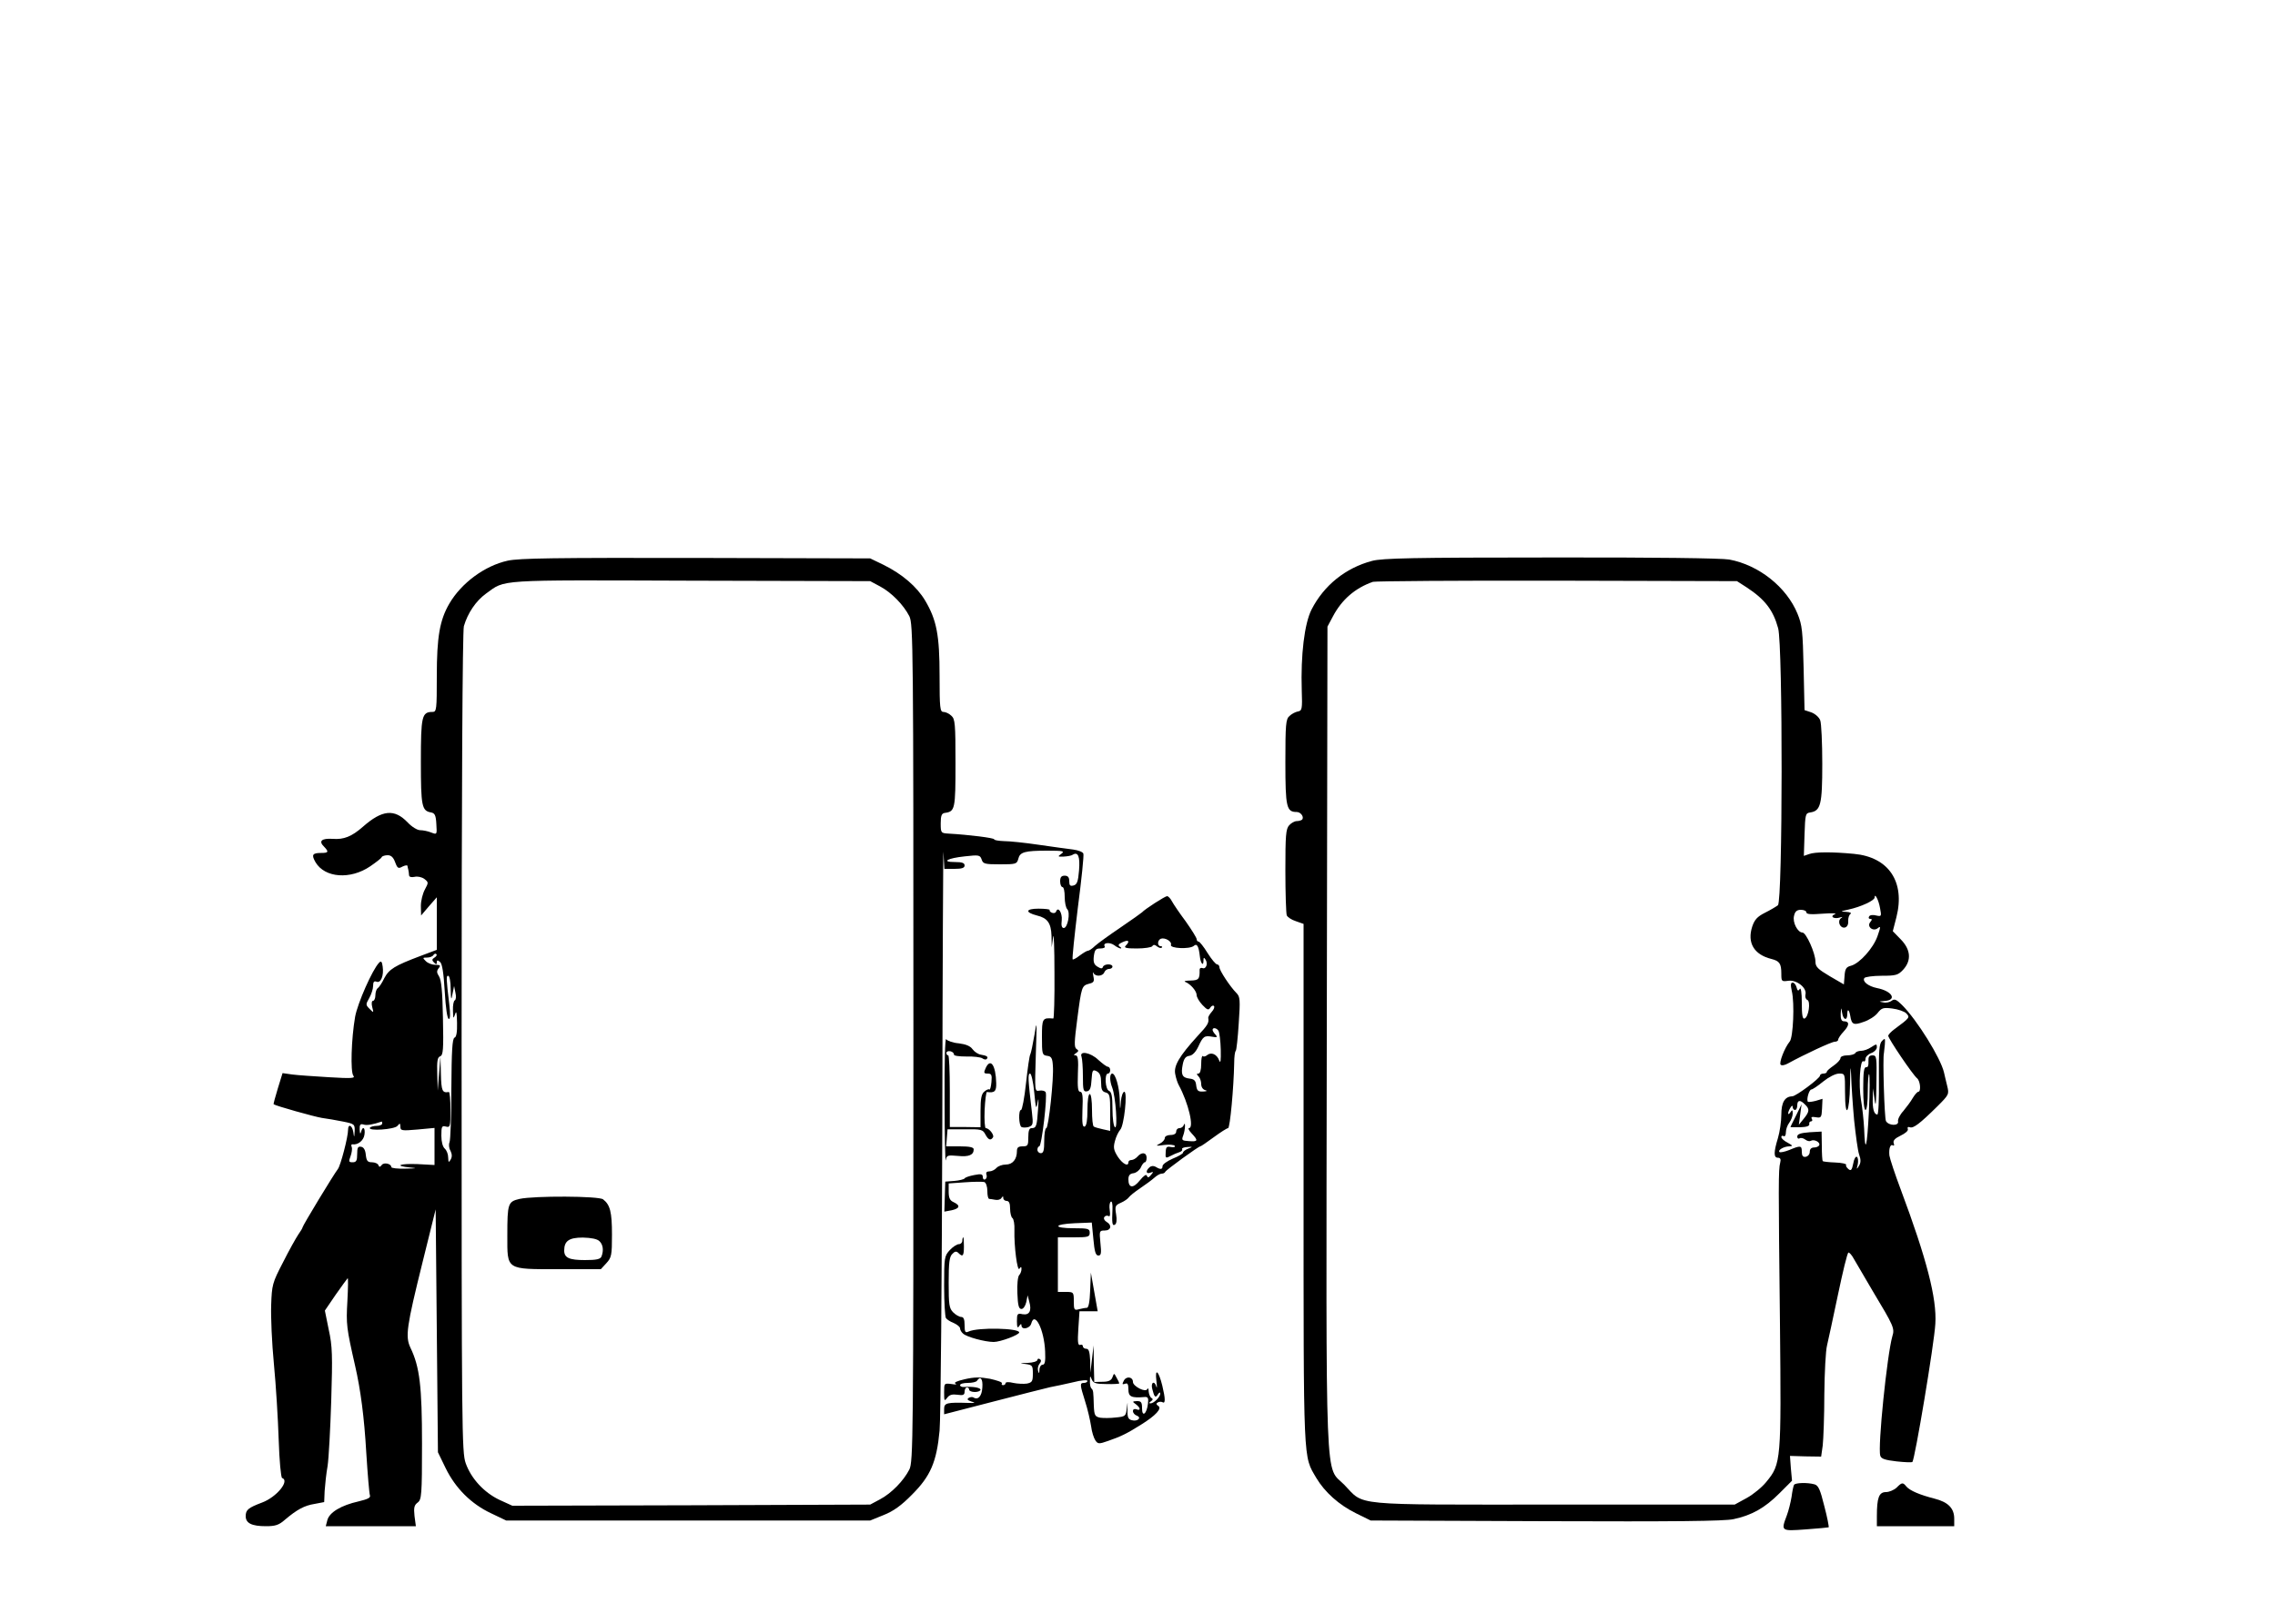 <?xml version="1.0" standalone="no"?>
<!DOCTYPE svg PUBLIC "-//W3C//DTD SVG 20010904//EN"
 "http://www.w3.org/TR/2001/REC-SVG-20010904/DTD/svg10.dtd">
<svg version="1.0" xmlns="http://www.w3.org/2000/svg"
 width="1000pt" height="714pt" viewBox="0 0 1000 714"
 preserveAspectRatio="xMidYMid meet">
<g transform="translate(0,714) scale(0.1,-0.1)"
fill="#000000" stroke="none">
<path d="M2232 4675 c-101 -22 -204 -98 -257 -189 -42 -72 -55 -146 -55 -318
0 -149 -1 -158 -19 -158 -47 0 -51 -19 -51 -219 0 -196 4 -216 45 -223 16 -3
21 -12 23 -51 3 -47 3 -47 -23 -37 -15 6 -36 10 -48 10 -13 0 -37 15 -55 34
-58 61 -112 56 -197 -19 -49 -43 -84 -57 -133 -53 -49 3 -63 -10 -37 -35 21
-22 19 -27 -13 -27 -39 0 -44 -8 -25 -41 41 -69 153 -77 240 -18 26 18 50 36
51 41 2 4 14 8 26 8 15 0 25 -9 33 -31 10 -27 14 -29 32 -19 12 6 22 7 22 3 1
-4 2 -12 4 -18 1 -5 3 -16 3 -23 1 -8 10 -10 25 -7 12 3 31 -1 42 -9 19 -15
19 -16 3 -46 -10 -18 -18 -50 -18 -73 l1 -42 34 40 35 40 0 -116 0 -115 -72
-27 c-114 -43 -138 -58 -159 -98 -10 -21 -23 -40 -29 -44 -5 -3 -10 -17 -10
-31 0 -13 -5 -24 -10 -24 -6 0 -8 -11 -4 -27 7 -27 7 -27 -11 -9 -18 18 -18
20 -2 48 9 16 17 40 17 53 0 18 4 23 15 19 19 -8 33 27 27 67 -3 22 -7 26 -16
16 -29 -30 -94 -177 -105 -237 -17 -98 -21 -242 -8 -259 10 -12 -7 -13 -108
-7 -66 4 -139 9 -161 12 l-42 6 -21 -68 c-11 -37 -20 -68 -18 -69 9 -7 180
-55 212 -60 22 -3 64 -10 93 -16 50 -10 52 -12 51 -42 -2 -30 -2 -31 -6 -4 -5
30 -23 38 -23 10 0 -32 -33 -158 -45 -173 -18 -23 -155 -249 -155 -256 0 -3
-9 -18 -19 -32 -10 -15 -41 -70 -67 -122 -47 -90 -49 -100 -52 -187 -2 -51 3
-168 12 -260 9 -93 18 -242 21 -333 3 -94 10 -166 15 -168 35 -12 -24 -84 -88
-108 -61 -23 -72 -32 -72 -60 0 -31 27 -44 89 -44 41 0 57 5 83 28 53 45 86
63 131 70 l42 8 2 49 c2 28 7 77 13 110 5 33 12 162 16 288 6 197 5 239 -11
311 l-17 84 47 69 c26 37 50 70 53 73 3 3 2 -42 -1 -100 -6 -103 -4 -118 34
-285 24 -105 40 -225 49 -382 6 -95 13 -179 16 -187 4 -11 -9 -17 -50 -27 -76
-17 -128 -48 -137 -82 l-7 -27 198 0 198 0 -6 45 c-4 37 -1 48 14 59 17 13 19
32 19 258 0 253 -10 338 -51 423 -23 49 -17 92 53 374 l58 234 5 -534 5 -534
34 -70 c43 -88 112 -157 199 -198 l67 -32 800 0 800 0 59 24 c43 17 78 42 125
90 81 81 108 143 121 281 5 52 10 662 12 1355 1 693 4 1227 5 1188 l4 -73 44
0 c33 0 45 4 45 15 0 11 -11 15 -42 15 -63 0 -34 17 43 25 62 7 67 6 74 -14 6
-19 14 -21 80 -21 70 0 75 1 81 24 7 30 28 36 128 36 70 0 77 -2 61 -14 -17
-12 -16 -13 11 -12 16 1 34 4 39 8 24 15 33 -8 28 -69 -4 -49 -9 -62 -24 -66
-15 -4 -19 0 -19 19 0 17 -6 24 -20 24 -15 0 -20 -7 -20 -25 0 -14 5 -25 10
-25 6 0 10 -19 10 -43 0 -24 5 -48 11 -54 15 -15 2 -83 -15 -83 -9 0 -12 11
-9 34 3 33 -16 63 -25 38 -2 -6 -10 -8 -18 -5 -7 3 -12 8 -10 12 3 3 -20 6
-49 6 -57 0 -61 -16 -7 -30 46 -11 62 -33 64 -89 l1 -51 6 45 c3 25 6 -46 6
-157 1 -111 -2 -201 -5 -201 -48 4 -50 1 -50 -81 0 -75 1 -80 23 -83 18 -2 23
-10 25 -43 5 -54 -19 -275 -29 -275 -5 0 -9 -25 -9 -55 0 -42 -3 -55 -15 -55
-8 0 -15 7 -15 15 0 8 4 15 8 15 11 0 37 224 28 239 -4 5 -16 8 -27 6 -21 -4
-21 -3 -16 158 5 149 5 156 -6 87 -7 -41 -15 -79 -18 -85 -4 -5 -12 -63 -19
-127 -7 -65 -17 -118 -22 -118 -12 0 -10 -68 2 -75 6 -3 20 -3 31 0 20 7 21
12 15 64 -17 145 -19 171 -8 171 5 0 14 -37 18 -82 7 -75 9 -79 15 -43 4 23 5
10 2 -30 -5 -77 -8 -85 -29 -85 -10 0 -14 -12 -14 -40 0 -36 -2 -40 -25 -40
-19 0 -25 -5 -25 -21 0 -36 -19 -59 -49 -59 -16 0 -34 -7 -41 -15 -7 -8 -21
-15 -31 -15 -12 0 -16 -5 -13 -14 3 -8 1 -17 -5 -21 -6 -3 -11 1 -11 10 0 13
-7 15 -37 9 -21 -4 -40 -10 -43 -15 -3 -4 -23 -9 -45 -11 l-40 -3 -2 -66 -2
-66 32 6 c36 8 40 21 8 36 -16 7 -21 19 -21 46 l0 36 72 5 c40 3 78 3 85 1 7
-3 13 -20 13 -39 0 -19 3 -34 8 -35 4 0 16 -2 27 -4 11 -2 23 1 27 8 6 9 8 9
8 0 0 -7 7 -13 15 -13 10 0 15 -10 15 -34 0 -19 5 -38 10 -41 6 -4 10 -28 9
-53 -2 -72 13 -185 22 -170 7 10 9 10 9 -2 0 -9 -5 -21 -10 -26 -6 -6 -10 -41
-8 -80 2 -53 6 -69 18 -69 8 0 17 13 21 30 l6 30 7 -27 c12 -41 1 -61 -29 -56
-23 5 -25 2 -25 -31 0 -27 3 -32 10 -21 6 10 10 11 10 3 0 -22 37 -14 43 8 15
57 57 -27 61 -123 2 -43 -1 -58 -11 -58 -7 0 -14 -10 -14 -22 -1 -18 -2 -19
-6 -5 -3 10 0 24 7 32 7 9 8 15 0 20 -5 3 -10 1 -10 -4 0 -6 -19 -12 -42 -13
-37 -1 -39 -2 -10 -5 30 -4 32 -7 32 -42 0 -34 -3 -39 -26 -44 -14 -2 -41 -1
-60 3 -19 5 -34 4 -34 -1 0 -5 -5 -9 -11 -9 -5 0 -8 4 -5 8 3 5 -21 13 -52 20
-44 8 -69 8 -112 -2 -35 -8 -49 -15 -40 -19 8 -4 0 -5 -17 -2 -33 4 -33 4 -33
-37 0 -37 1 -40 13 -24 10 14 23 17 45 14 26 -4 32 -1 32 14 0 10 5 18 10 18
6 0 10 -4 10 -10 0 -5 11 -10 25 -10 14 0 25 5 25 10 0 9 -34 15 -72 12 -10
-1 -18 3 -18 8 0 6 15 10 34 10 19 0 38 4 41 10 14 22 26 8 23 -30 -2 -38 -19
-57 -39 -44 -5 3 -15 2 -21 -2 -9 -6 -5 -10 12 -16 20 -5 17 -7 -15 -6 -92 3
-105 0 -105 -26 l0 -24 213 55 c116 30 230 59 252 64 22 4 68 14 103 22 34 9
62 11 62 6 0 -5 -7 -9 -15 -9 -19 0 -19 -6 5 -82 11 -34 22 -83 26 -108 3 -25
12 -53 19 -63 11 -16 16 -16 56 -2 55 19 82 32 144 71 66 41 94 72 76 83 -9 6
-10 11 -2 15 6 4 16 4 21 1 13 -8 13 15 -1 73 -16 65 -33 80 -26 22 3 -25 3
-37 0 -27 -8 29 -26 20 -18 -10 9 -36 14 -41 25 -23 6 9 10 10 10 3 0 -15 -28
-43 -43 -43 -8 0 -7 3 2 9 9 6 10 11 2 15 -6 4 -11 17 -12 29 0 12 -3 16 -6
10 -6 -17 -63 12 -63 31 0 23 -29 27 -40 6 -8 -16 -8 -18 5 -14 11 5 15 -1 15
-25 0 -32 13 -38 72 -33 14 1 17 -5 14 -29 -5 -45 -26 -62 -26 -21 0 27 -4 32
-22 32 -21 -1 -22 -2 -5 -14 21 -16 22 -30 2 -22 -9 3 -15 0 -15 -8 0 -8 8
-17 17 -20 23 -9 3 -27 -22 -20 -16 4 -20 13 -19 47 1 37 1 38 -3 6 -4 -35 -6
-37 -48 -41 -24 -3 -55 -3 -69 -1 -23 5 -26 10 -28 52 -2 64 -2 69 -11 77 -4
4 -7 19 -6 33 0 23 1 24 8 6 7 -16 18 -20 64 -20 32 -1 57 1 57 3 0 2 -5 13
-12 25 -11 21 -11 21 -18 2 -5 -14 -17 -20 -43 -20 l-37 -1 -2 80 -1 81 -7
-60 -7 -60 -1 53 c-2 39 -6 52 -17 52 -8 0 -15 5 -15 11 0 6 -6 9 -12 6 -10
-3 -12 13 -8 72 l5 76 40 0 40 0 -15 85 -15 85 -3 -77 c-2 -53 -7 -78 -15 -78
-7 0 -22 -3 -34 -6 -21 -6 -23 -3 -23 35 0 40 -1 41 -35 41 l-35 0 0 120 0
120 70 0 c63 0 70 2 70 20 0 18 -7 20 -70 20 -93 0 -90 18 4 22 l75 3 7 -72
c5 -56 10 -73 22 -73 12 0 14 10 9 55 -5 53 -5 55 19 55 28 0 33 24 8 38 -9 5
-14 15 -10 21 4 6 12 8 18 5 7 -5 9 4 6 25 -3 18 -1 34 5 38 5 3 8 -12 7 -33
-3 -62 -1 -76 11 -68 7 4 9 21 5 45 -6 36 -4 40 21 51 16 7 31 18 35 24 4 6
26 24 50 40 24 16 52 37 62 46 11 10 25 18 32 18 7 0 14 3 16 8 3 8 146 112
154 112 3 0 29 18 59 40 30 22 58 40 63 40 9 0 25 181 27 285 0 28 3 52 7 55
3 3 9 57 13 121 7 103 6 117 -10 133 -27 27 -75 99 -75 114 0 6 -5 12 -10 12
-6 0 -25 23 -42 50 -17 28 -35 50 -39 50 -5 0 -9 5 -9 11 0 6 -22 41 -48 78
-27 36 -54 76 -61 89 -6 12 -16 22 -21 22 -9 0 -99 -58 -110 -71 -3 -3 -45
-33 -95 -67 -49 -33 -100 -70 -112 -81 -12 -12 -26 -21 -31 -21 -5 0 -21 -10
-36 -21 -15 -12 -29 -19 -31 -17 -3 2 8 105 23 229 16 123 27 229 24 236 -2 7
-22 15 -45 18 -23 3 -91 12 -152 21 -60 9 -129 16 -152 16 -24 1 -43 4 -43 8
0 6 -111 20 -200 25 -34 2 -35 3 -35 45 0 34 4 44 18 46 45 6 47 16 47 219 0
173 -2 194 -18 208 -10 10 -26 17 -35 17 -15 0 -17 17 -17 158 0 180 -13 246
-63 331 -37 62 -101 117 -184 158 l-58 28 -765 2 c-624 1 -777 -1 -828 -12z
m1636 -113 c51 -27 104 -82 129 -131 17 -34 18 -132 18 -1876 0 -1744 -1
-1842 -18 -1876 -25 -49 -78 -104 -129 -131 l-43 -23 -787 -3 -786 -2 -57 26
c-67 32 -124 93 -148 161 -17 48 -18 142 -18 1849 0 1101 4 1812 10 1831 17
58 53 111 97 143 88 63 34 60 899 57 l790 -2 43 -23z m1279 -1576 c-6 -16 81
-20 100 -5 14 13 22 0 27 -45 3 -31 16 -47 16 -20 0 15 2 16 9 5 12 -18 2 -44
-14 -37 -7 2 -12 -1 -12 -7 1 -42 -4 -47 -40 -48 -21 0 -31 -3 -23 -6 23 -9
50 -40 50 -58 0 -9 11 -28 25 -43 21 -22 27 -25 35 -12 5 8 12 11 16 7 4 -4 0
-15 -10 -26 -9 -10 -16 -22 -15 -27 4 -21 -3 -32 -47 -79 -81 -89 -106 -132
-98 -168 3 -17 10 -38 15 -47 43 -79 69 -190 45 -190 -5 0 0 -10 12 -23 30
-32 28 -37 -12 -34 -31 2 -33 4 -25 25 9 24 11 67 2 45 -2 -7 -11 -13 -19 -13
-8 0 -14 -7 -14 -15 0 -9 -9 -15 -25 -15 -14 0 -25 -6 -25 -13 0 -8 -10 -19
-22 -25 -20 -10 -17 -11 18 -6 23 3 45 1 48 -4 3 -5 -5 -7 -17 -5 -18 4 -22 0
-23 -21 -2 -29 -1 -30 24 -17 9 5 25 12 35 15 10 3 16 9 13 14 -2 4 7 8 22 9
26 2 26 1 5 -7 -13 -5 -23 -13 -23 -18 0 -4 -20 -16 -45 -26 -25 -11 -45 -25
-45 -33 0 -15 -9 -16 -30 -3 -9 5 -19 5 -27 -2 -18 -15 -16 -31 3 -24 15 6 15
4 3 -10 -10 -12 -14 -13 -18 -3 -2 8 -14 0 -31 -21 -29 -36 -50 -34 -50 5 0
17 6 25 23 27 12 2 26 13 32 26 5 12 13 22 17 22 5 0 8 9 8 20 0 24 -22 26
-40 5 -7 -8 -19 -15 -26 -15 -8 0 -14 -4 -14 -10 0 -21 -26 -7 -47 25 -18 29
-20 40 -12 69 5 20 16 41 23 49 17 17 33 167 18 167 -6 0 -13 -19 -15 -42 -3
-42 -4 -42 -5 8 -2 56 -19 114 -33 114 -12 0 -12 -32 0 -62 15 -40 25 -182 12
-174 -6 4 -11 37 -11 81 0 55 -4 74 -15 79 -17 6 -21 76 -5 76 6 0 10 7 10 15
0 8 -5 15 -10 15 -6 0 -24 14 -42 30 -34 33 -85 42 -74 14 3 -9 6 -47 6 -86 0
-61 2 -69 18 -66 13 2 18 15 20 51 3 43 5 46 23 37 14 -8 19 -21 19 -49 0 -30
4 -40 20 -44 18 -5 20 -14 20 -87 l0 -82 -32 7 c-18 4 -36 9 -40 12 -5 2 -8
35 -8 74 0 39 -4 69 -10 69 -6 0 -10 -30 -10 -69 0 -46 -4 -70 -12 -74 -10 -3
-12 14 -10 74 3 61 0 79 -10 79 -10 0 -12 19 -10 80 3 61 0 80 -10 80 -10 0
-9 3 2 10 12 8 12 12 2 18 -11 7 -10 31 3 130 19 146 20 148 52 157 21 5 24
10 19 33 -3 15 -3 21 0 15 8 -18 41 -16 48 2 3 8 12 15 21 15 8 0 15 5 15 10
0 14 -37 13 -42 -1 -3 -9 -9 -8 -24 1 -15 9 -19 20 -16 46 4 28 8 34 29 34 13
0 22 4 19 9 -10 16 21 20 41 6 10 -8 23 -14 28 -15 6 0 4 4 -3 8 -9 6 -6 12
13 20 26 12 33 4 13 -16 -9 -9 2 -12 49 -12 34 0 65 5 68 10 5 8 11 7 21 -1 8
-6 17 -9 21 -5 3 3 1 6 -5 6 -16 0 -15 27 1 33 18 6 49 -12 44 -27z m-3237
-56 c-12 -7 -12 -12 -2 -22 9 -9 12 -9 12 1 0 10 3 11 14 2 10 -8 16 -49 21
-131 4 -71 11 -120 18 -120 6 0 7 21 2 63 -14 117 -14 127 -5 127 6 0 11 -26
11 -57 1 -50 3 -53 8 -23 l7 35 6 -30 c4 -16 2 -31 -3 -33 -5 -2 -9 -22 -8
-45 1 -36 2 -38 9 -17 6 19 8 9 9 -37 1 -40 -3 -63 -11 -65 -10 -4 -13 -59
-14 -224 0 -120 -4 -227 -8 -236 -4 -9 -3 -26 4 -37 7 -15 8 -27 1 -39 -9 -15
-10 -13 -11 9 0 15 -7 32 -15 39 -9 8 -15 30 -15 57 0 40 2 45 20 40 19 -5 20
0 20 74 0 43 -3 78 -7 78 -29 -5 -33 4 -35 79 l-2 77 -6 -75 -6 -75 -2 73 c-2
57 1 74 13 78 13 5 15 30 12 168 -2 116 -7 167 -17 183 -11 17 -11 24 -2 36
10 12 8 15 -14 15 -14 0 -33 7 -42 16 -15 15 -15 16 5 16 12 0 25 5 28 11 4 6
10 8 13 4 4 -3 0 -10 -8 -15z m3446 -322 c4 -7 9 -44 10 -83 1 -49 -1 -63 -7
-47 -10 27 -35 38 -53 23 -7 -6 -16 -8 -19 -4 -4 3 -7 -12 -7 -35 0 -26 -5
-42 -12 -42 -9 0 -9 -3 0 -12 7 -7 12 -22 12 -34 0 -13 7 -24 18 -27 11 -3 7
-5 -10 -6 -22 -1 -27 4 -30 27 -2 21 -9 28 -30 30 -32 4 -38 18 -29 63 5 25
13 35 29 37 14 2 28 17 39 40 21 46 27 50 61 44 22 -4 25 -2 15 9 -7 7 -13 17
-13 21 0 12 18 9 26 -4z m-3676 -408 c0 -5 -11 -10 -24 -10 -14 0 -27 -4 -30
-8 -10 -16 108 -8 121 8 11 13 12 13 13 -4 0 -17 6 -18 75 -12 l75 7 0 -82 0
-81 -75 4 c-79 3 -105 -8 -32 -15 33 -3 29 -4 -20 -5 -35 -1 -63 2 -63 7 0 15
-33 22 -42 9 -8 -10 -11 -10 -15 0 -2 6 -15 12 -28 12 -19 0 -24 6 -27 32 -2
22 -9 34 -20 36 -15 3 -18 -4 -18 -32 0 -29 -4 -36 -20 -36 -17 0 -18 3 -9 27
5 14 8 32 5 40 -3 7 -2 12 2 12 25 -4 50 16 54 42 5 31 -8 41 -15 12 -3 -11
-5 -7 -6 10 -1 23 3 27 17 23 13 -5 42 0 80 13 1 1 2 -3 2 -9z"/>
<path d="M2284 1869 c-51 -12 -54 -19 -54 -161 0 -153 -8 -148 227 -148 l184
0 24 26 c23 25 25 35 25 126 0 99 -8 131 -39 155 -19 15 -303 16 -367 2z m351
-186 c16 -15 19 -41 9 -67 -5 -12 -21 -16 -73 -16 -69 0 -91 10 -91 42 0 42
21 57 82 57 38 -1 63 -6 73 -16z"/>
<path d="M6031 4674 c-117 -31 -212 -108 -266 -214 -31 -61 -48 -199 -43 -355
3 -83 1 -90 -17 -93 -11 -2 -28 -11 -37 -20 -16 -13 -18 -37 -18 -203 0 -199
5 -219 50 -219 18 0 34 -23 23 -34 -4 -3 -14 -6 -23 -6 -9 0 -24 -8 -33 -18
-15 -16 -17 -45 -17 -199 0 -100 3 -188 6 -197 3 -8 21 -20 40 -26 l34 -12 0
-1146 c0 -1248 -2 -1190 56 -1290 37 -62 99 -118 174 -155 l65 -32 770 -3
c565 -2 785 0 825 9 80 17 137 49 201 113 l56 56 -5 54 -4 55 68 -2 69 -1 7
49 c3 28 7 129 7 225 1 96 6 193 12 215 5 22 27 122 48 223 21 100 41 184 46
185 4 1 15 -11 24 -28 9 -16 46 -79 82 -140 93 -155 98 -165 87 -200 -23 -80
-65 -488 -53 -525 4 -14 21 -19 71 -25 36 -4 67 -5 70 -3 11 12 96 519 101
608 7 111 -38 285 -152 590 -26 69 -48 136 -50 150 -3 30 4 52 16 44 5 -3 6 2
3 10 -4 11 5 21 30 33 21 10 35 22 32 29 -3 8 1 11 9 8 15 -6 43 15 121 92 51
51 52 53 43 90 -5 22 -12 48 -14 59 -15 64 -118 230 -184 296 -25 25 -34 29
-46 19 -8 -6 -24 -10 -37 -7 -21 4 -20 4 4 6 59 3 36 44 -32 57 -38 8 -65 29
-55 44 3 5 38 10 76 10 63 0 72 3 94 26 38 41 34 89 -10 134 l-35 36 16 62
c39 155 -34 264 -187 278 -94 9 -171 9 -197 -1 l-23 -8 3 94 c3 89 4 94 25 97
46 7 53 34 53 214 0 91 -4 178 -9 191 -5 14 -23 29 -39 35 l-30 10 -4 184 c-4
163 -6 189 -27 240 -48 117 -170 214 -300 238 -33 6 -336 10 -785 9 -606 0
-740 -3 -785 -15z m1646 -116 c81 -53 117 -100 139 -180 21 -78 20 -1200 -1
-1218 -8 -6 -33 -21 -57 -33 -34 -17 -46 -31 -56 -61 -23 -71 8 -123 84 -142
36 -9 44 -20 44 -65 0 -34 1 -35 31 -31 37 5 83 -32 75 -61 -2 -10 1 -20 8
-23 16 -6 6 -76 -12 -82 -9 -3 -12 16 -12 70 0 44 -4 68 -9 60 -6 -10 -10 -9
-14 7 -3 12 -11 21 -17 21 -9 0 -10 -10 -4 -37 13 -54 6 -204 -9 -222 -23 -28
-48 -94 -40 -102 5 -5 19 -2 33 6 71 39 191 95 205 95 8 0 15 4 15 9 0 6 11
22 25 37 25 27 25 44 -1 44 -9 0 -14 10 -13 33 2 30 2 30 6 5 5 -33 23 -38 23
-6 0 25 8 20 13 -8 6 -38 14 -43 58 -27 23 7 51 25 62 39 18 23 25 25 65 20
25 -3 53 -13 61 -21 17 -18 17 -19 -52 -70 -15 -11 -27 -24 -27 -29 0 -12 108
-172 127 -187 14 -12 18 -59 5 -59 -4 0 -15 -12 -24 -27 -9 -16 -28 -41 -42
-58 -15 -16 -25 -37 -23 -45 5 -21 -41 -20 -53 1 -7 12 -15 280 -9 299 0 3 2
19 4 37 2 29 1 30 -12 17 -13 -12 -15 -44 -14 -170 1 -90 -2 -154 -7 -154 -15
0 -22 27 -20 73 l1 42 7 -50 c5 -37 7 -19 8 73 2 115 1 122 -17 122 -15 0 -19
-6 -18 -27 1 -18 -3 -27 -10 -25 -10 1 -13 -22 -13 -93 0 -57 4 -95 10 -95 6
0 10 34 10 82 0 45 3 79 6 75 3 -3 3 -76 -1 -162 -8 -161 -17 -194 -21 -77 -2
37 -8 94 -14 127 -11 64 -4 179 11 169 5 -3 9 2 9 11 0 8 11 20 25 25 14 5 25
17 25 26 0 15 -2 15 -25 0 -13 -9 -33 -16 -44 -16 -11 0 -23 -4 -26 -10 -3 -5
-19 -10 -36 -10 -16 0 -29 -5 -29 -12 0 -7 -14 -22 -30 -33 -16 -11 -30 -23
-30 -27 0 -5 -7 -8 -15 -8 -8 0 -15 -4 -15 -9 0 -12 -106 -91 -122 -91 -33 -1
-48 -27 -48 -81 0 -30 -7 -76 -15 -103 -19 -62 -19 -86 0 -86 11 0 14 -7 10
-22 -8 -31 -8 -87 -1 -708 6 -601 5 -616 -59 -694 -19 -24 -58 -56 -87 -72
l-53 -29 -795 0 c-903 0 -830 -7 -921 87 -86 88 -80 -71 -77 1973 l3 1800 24
45 c39 74 98 125 176 152 11 3 376 6 810 5 l790 -2 42 -27z m587 -1411 c7 -36
6 -37 -17 -32 -14 4 -28 2 -31 -4 -4 -6 -2 -11 5 -11 8 0 9 -3 0 -14 -17 -20
13 -44 34 -26 12 10 12 5 -2 -35 -18 -53 -79 -121 -117 -131 -20 -5 -26 -13
-28 -44 l-3 -38 -62 36 c-52 31 -63 41 -63 64 0 37 -41 128 -57 128 -21 0 -45
45 -37 74 4 19 13 26 30 26 13 0 24 -5 24 -11 0 -9 21 -10 73 -6 39 3 63 2 53
-2 -25 -10 -5 -23 21 -15 13 4 14 3 5 -3 -17 -13 -4 -45 17 -41 10 2 16 13 15
28 -1 14 4 28 10 32 6 4 -2 8 -19 9 -27 1 -26 2 10 10 55 12 115 40 115 53 0
23 18 -11 24 -47z m-114 -932 c7 -66 16 -134 22 -151 8 -22 8 -36 -1 -50 -10
-17 -11 -16 -5 7 3 15 1 30 -4 33 -5 3 -13 -10 -16 -30 -6 -29 -10 -33 -21
-24 -8 7 -13 15 -10 19 2 4 -19 9 -48 10 -28 1 -53 4 -55 6 -2 2 -4 32 -4 67
l-1 63 -53 -3 c-39 -3 -54 -8 -54 -19 0 -8 5 -11 10 -8 6 4 17 1 25 -5 8 -6
18 -9 24 -6 14 9 42 -5 38 -18 -2 -6 -12 -11 -23 -11 -12 0 -19 -7 -19 -19 0
-11 -8 -20 -18 -22 -12 -2 -17 5 -17 22 0 28 -5 29 -55 8 -20 -8 -40 -12 -43
-9 -9 8 19 25 43 25 17 1 16 3 -7 16 -16 8 -28 19 -28 25 0 6 5 7 10 4 6 -3
10 4 10 17 0 13 7 32 15 42 8 11 15 29 15 40 0 17 -2 18 -10 6 -5 -8 -10 -10
-10 -5 0 6 5 17 10 25 6 10 10 11 10 3 0 -7 5 -13 10 -13 6 0 10 9 10 20 0 24
13 26 34 4 21 -20 20 -31 -5 -62 l-22 -27 6 45 6 45 -24 -49 c-14 -28 -25 -50
-25 -51 0 -1 19 -1 43 -1 28 1 41 5 40 14 -2 6 2 12 8 12 5 0 7 5 3 11 -5 8 1
10 18 7 23 -4 25 -1 27 38 l2 43 -30 -9 c-16 -4 -31 -6 -34 -4 -8 8 5 54 15
54 5 0 29 16 52 35 25 20 54 35 70 35 26 0 26 0 26 -80 0 -126 20 -97 22 33 1
79 3 90 5 37 1 -41 7 -129 13 -195z"/>
<path d="M4152 2300 c0 -157 3 -274 5 -261 4 22 8 23 53 19 49 -5 70 4 70 29
0 9 -18 13 -61 13 l-60 0 3 37 3 38 77 0 c70 1 78 -1 89 -22 13 -25 24 -29 34
-13 6 10 -17 40 -32 40 -4 0 -7 36 -5 80 2 44 7 79 10 79 34 -5 42 3 41 39 -2
79 -25 112 -46 67 -10 -22 -9 -25 9 -25 16 0 19 -6 16 -37 -2 -21 -6 -36 -9
-33 -3 3 -13 -1 -22 -9 -13 -10 -17 -31 -17 -85 l0 -72 -67 1 -68 0 0 158 c0
86 -3 157 -7 157 -5 0 -8 5 -8 11 0 6 8 9 18 7 9 -2 16 -9 15 -14 -1 -6 23 -9
55 -9 31 1 63 -3 70 -8 7 -5 15 -7 19 -3 9 9 1 15 -25 19 -13 2 -29 13 -37 24
-10 14 -29 22 -61 26 -25 2 -50 11 -55 18 -5 8 -8 -108 -7 -271z"/>
<path d="M4230 1685 c0 -8 -7 -15 -15 -15 -9 0 -27 -12 -40 -26 -24 -26 -25
-33 -25 -158 0 -72 4 -136 8 -141 4 -6 19 -16 35 -22 15 -7 27 -17 27 -23 0
-7 6 -17 13 -23 15 -15 97 -37 135 -37 29 0 112 31 112 42 0 19 -181 23 -222
4 -15 -7 -18 -3 -18 28 0 25 -4 36 -15 36 -8 0 -24 9 -35 20 -18 18 -20 33
-20 131 0 87 3 114 16 126 11 12 18 13 27 4 19 -19 24 -13 24 29 0 22 -1 40
-3 40 -2 0 -4 -7 -4 -15z"/>
<path d="M7886 612 c-3 -5 -8 -29 -11 -53 -4 -24 -13 -61 -21 -82 -26 -69 -26
-69 84 -61 53 4 98 8 100 9 2 2 -6 44 -19 93 -18 73 -26 91 -43 96 -32 9 -84
7 -90 -2z"/>
<path d="M8336 599 c-11 -10 -32 -19 -46 -19 -31 0 -40 -25 -40 -106 l0 -44
170 0 170 0 0 33 c0 46 -27 73 -86 88 -66 17 -108 35 -124 53 -16 20 -20 19
-44 -5z"/>
</g>
</svg>
